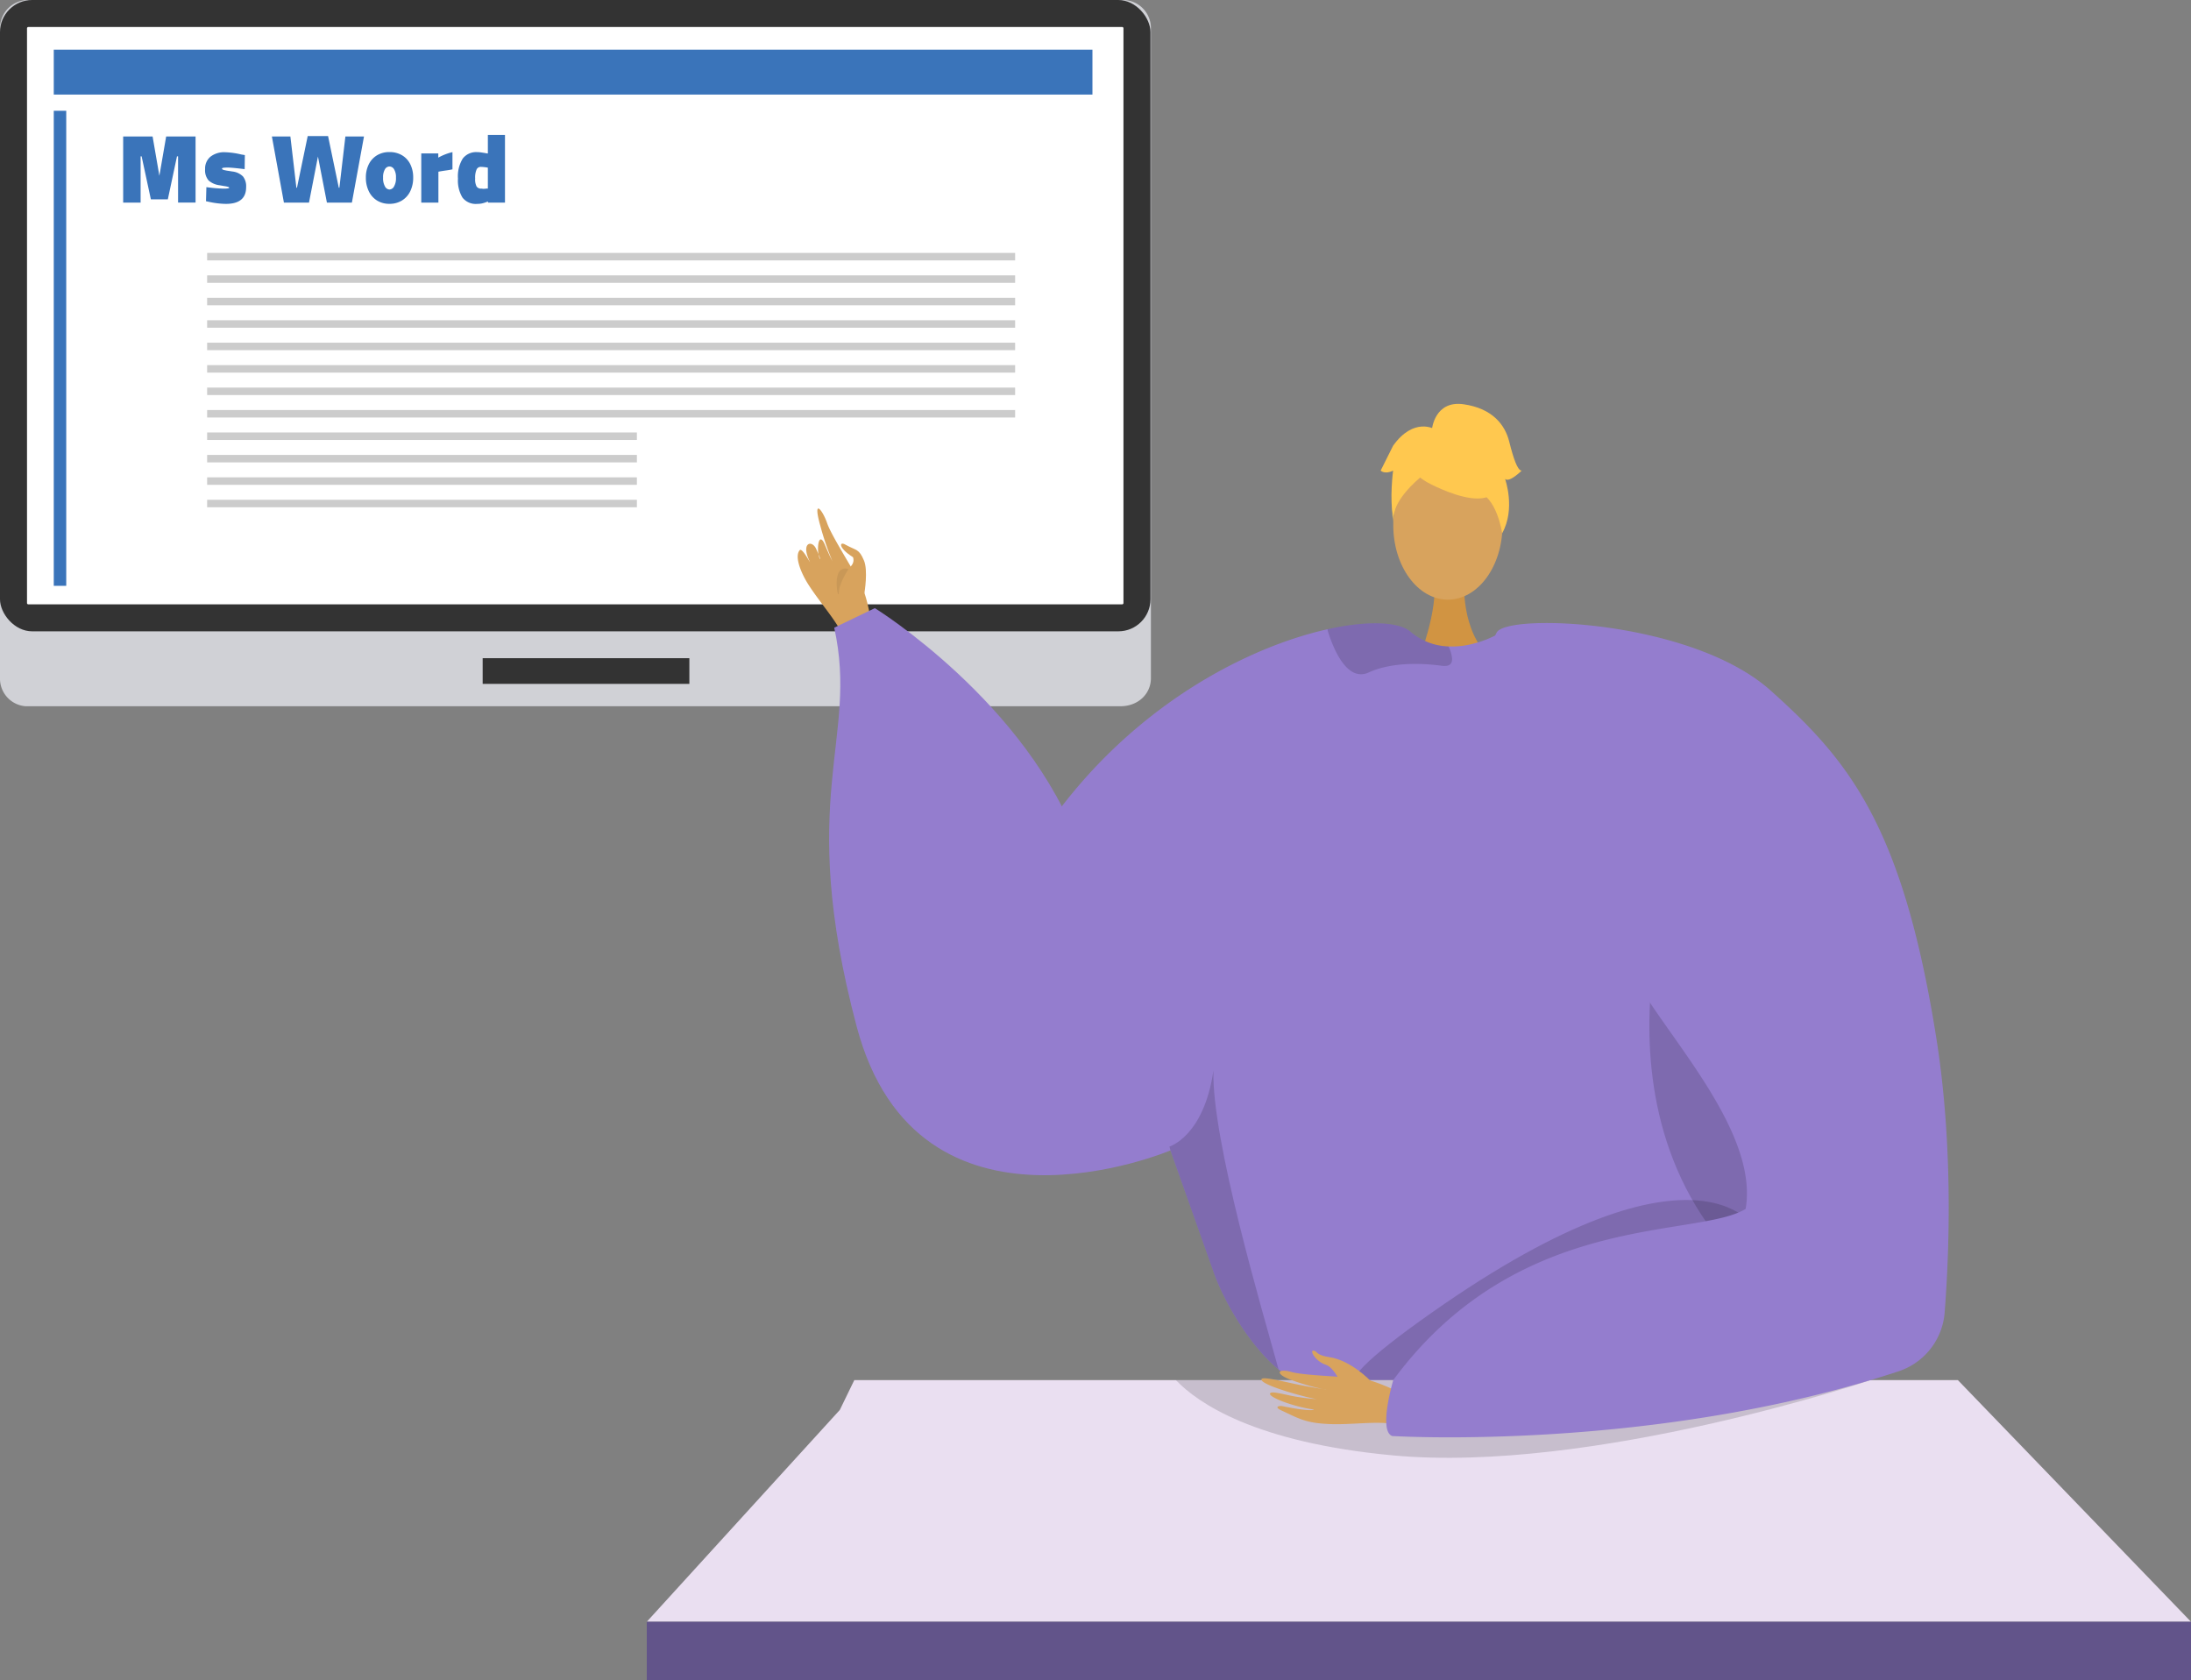 <svg xmlns="http://www.w3.org/2000/svg" width="435" height="333.599" viewBox="0 0 435 333.599"><rect x="0" y="0" width="435" height="333.599" fill="#808080" stroke="none"/><defs><style>.a{fill:#d0d1d6;}.b{fill:#333;}.c{fill:#fff;}.d{fill:#3a74ba;}.e{fill:#ccc;}.f,.i{fill:#d8a35d;}.f,.g{fill-rule:evenodd;}.g{fill:#c99857;}.h{fill:#d19442;}.j{fill:#947dce;}.k{opacity:0.15;}.l{fill:#ffc84f;}.m{fill:#eadff1;}.n{fill:#62548a;}</style></defs><g transform="translate(-783.008 -307.487)"><g transform="translate(783.008 307.487)"><path class="a" d="M1005.447,447.709H788.086a5.493,5.493,0,0,1-5.078-5.571V313.058a5.571,5.571,0,0,1,5.571-5.571h217.36a5.571,5.571,0,0,1,5.571,5.571V442.139C1011.51,445.215,1009.016,447.709,1005.447,447.709Z" transform="translate(-783.008 -307.487)"/><g transform="translate(95.828 130.68)"><rect class="b" width="41.038" height="5.101"/></g><g transform="translate(0 0)"><rect class="b" width="228.414" height="125.349" rx="6.377"/></g><g transform="translate(5.364 5.364)"><rect class="c" width="114.622" height="217.687" rx="0.237" transform="translate(217.687) rotate(90)"/></g><g transform="translate(24.45 26.784)"><path class="d" d="M825.373,338.5v13.127H821.9V342.45h-.215l-1.816,8.536H816.5l-1.836-8.536h-.2v9.181H811V338.5h5.841l1.348,7.813,1.348-7.813Z" transform="translate(-810.996 -338.191)"/><path class="d" d="M830.443,351.947l-.645-.137.078-2.794a30.392,30.392,0,0,0,3.379.294q1.153,0,1.153-.176c0-.065-.079-.124-.235-.176a4.962,4.962,0,0,0-.762-.156l-.879-.156a4.05,4.05,0,0,1-2.208-.948,3.072,3.072,0,0,1-.7-2.256,3.025,3.025,0,0,1,1.075-2.481,4.4,4.4,0,0,1,2.871-.879,16.094,16.094,0,0,1,3.243.449l.7.117-.039,2.794q-2.52-.313-3.34-.313a6.975,6.975,0,0,0-.86.039q-.294.039-.294.176,0,.156.322.253a7.293,7.293,0,0,0,1.046.2l.723.117a3.525,3.525,0,0,1,2.08.986,3.167,3.167,0,0,1,.616,2.119q0,3.322-4.024,3.321A16.649,16.649,0,0,1,830.443,351.947Z" transform="translate(-813.35 -338.643)"/><path class="d" d="M844.8,338.493h3.672l1.192,10.177h.118l2.129-10.255h4.043l2.13,10.255h.117l1.192-10.177h3.692l-2.4,13.127h-4.962l-1.778-9.142-1.778,9.142h-4.981Z" transform="translate(-815.269 -338.18)"/><path class="d" d="M868.376,351.67a4.369,4.369,0,0,1-1.641-1.856,6.107,6.107,0,0,1-.577-2.7,5.8,5.8,0,0,1,.566-2.609,4.334,4.334,0,0,1,1.621-1.8,4.65,4.65,0,0,1,2.5-.654,4.755,4.755,0,0,1,2.511.645,4.255,4.255,0,0,1,1.631,1.787,5.846,5.846,0,0,1,.566,2.628,6.109,6.109,0,0,1-.576,2.706,4.371,4.371,0,0,1-1.651,1.846,4.627,4.627,0,0,1-2.481.664A4.575,4.575,0,0,1,868.376,351.67Zm3.369-2.784a3.248,3.248,0,0,0,.39-1.767,3.006,3.006,0,0,0-.371-1.642,1.08,1.08,0,0,0-.918-.566,1.057,1.057,0,0,0-.908.566,3.059,3.059,0,0,0-.362,1.642,3.311,3.311,0,0,0,.381,1.767,1.073,1.073,0,0,0,.888.6A1.094,1.094,0,0,0,871.746,348.886Z" transform="translate(-817.969 -338.641)"/><path class="d" d="M878.748,342.313h3.379v.84a11.087,11.087,0,0,1,2.813-1.094v3.418q-.605.138-1.5.254-.156.02-.977.156l-.313.059v6.134h-3.4Z" transform="translate(-819.56 -338.641)"/><path class="d" d="M887.976,350.58a6.528,6.528,0,0,1-.888-3.761,6.651,6.651,0,0,1,.957-3.984,3.346,3.346,0,0,1,2.852-1.27,5.881,5.881,0,0,1,.909.079c.332.052.549.085.654.1a2.568,2.568,0,0,0,.3.059c.1.013.186.026.264.038v-3.692h3.4v13.439h-3.379v-.234a6.528,6.528,0,0,1-1.24.41,5.157,5.157,0,0,1-.909.079A3.323,3.323,0,0,1,887.976,350.58Zm3.927-1.749a2,2,0,0,0,.3.02,4.542,4.542,0,0,0,.625-.059l.195.019v-4.161a8.28,8.28,0,0,0-1.426-.156.885.885,0,0,0-.811.518,4.022,4.022,0,0,0-.283,1.787,3.1,3.1,0,0,0,.283,1.592,1.056,1.056,0,0,0,.947.42A1.625,1.625,0,0,1,891.9,348.831Z" transform="translate(-820.614 -338.146)"/></g><g transform="translate(10.675 9.864)"><rect class="d" width="206.217" height="8.912"/></g><g transform="translate(10.675 21.994)"><rect class="d" width="2.476" height="94.32"/></g><g transform="translate(41.125 50.216)"><rect class="e" width="160.418" height="1.485"/></g><g transform="translate(41.125 54.672)"><rect class="e" width="160.418" height="1.485"/></g><g transform="translate(41.125 59.128)"><rect class="e" width="160.418" height="1.485"/></g><g transform="translate(41.125 63.584)"><rect class="e" width="160.418" height="1.485"/></g><g transform="translate(41.125 68.04)"><rect class="e" width="160.418" height="1.485"/></g><g transform="translate(41.125 72.496)"><rect class="e" width="160.418" height="1.485"/></g><g transform="translate(41.125 76.953)"><rect class="e" width="160.418" height="1.485"/></g><g transform="translate(41.125 81.409)"><rect class="e" width="160.418" height="1.485"/></g><g transform="translate(41.125 85.865)"><rect class="e" width="85.325" height="1.485"/></g><g transform="translate(41.125 90.321)"><rect class="e" width="85.325" height="1.485"/></g><g transform="translate(41.125 94.777)"><rect class="e" width="85.325" height="1.485"/></g><g transform="translate(41.125 99.233)"><rect class="e" width="85.325" height="1.485"/></g></g><g transform="translate(911.42 387.672)"><g transform="translate(29.97 20.79)"><path class="f" d="M979.8,452c-.23-.787-.938-10.273-3.113-14.2s-5.767-9.558-6.539-11.822c-.909-2.663-2.964-5.19-1.339.583a54.841,54.841,0,0,0,2.388,6.98c.236.38-.224-.266-1.475-3.241-1.331-3.162-1.8,1.305-.986,2.818,0,0,.227.163-.776-2.047-.852-1.877-3.135-1.221-1.227,2.608-.033.068-1.554-2.862-2.021-2.351-1.133,1.243.307,4.615,1.647,6.732,2.614,4.129,6.427,8.053,7.461,11.6Z" transform="translate(-964.307 -423.072)"/><path class="f" d="M978.793,440.834s.759-4.481-.1-6.466c-1.01-2.344-1.441-1.9-3.645-3.107-1.254-.775-1.536.586,1.486,2.478.538,1.741-1.475,2.245-1.388,3.453s.924,4.428,1.686,4.855S978.793,440.834,978.793,440.834Z" transform="translate(-965.552 -424.079)"/><path class="g" d="M975.505,436.813s-1.882,2.74-1.926,4.715S971.84,435.69,975.505,436.813Z" transform="translate(-965.424 -424.795)"/></g><g transform="translate(36.206)"><path class="h" d="M1114.505,438.924s-.9,10.053,5.3,15.613-14.291,0-14.291,0,3.813-9.629,2.958-15.613S1114.505,438.924,1114.505,438.924Z" transform="translate(-988.391 -403.949)"/><ellipse class="i" cx="10.842" cy="14.792" rx="10.842" ry="14.792" transform="translate(112.001 9.289)"/><path class="j" d="M1011,504.477c16.412-34.332,45.7-50,64.405-54.154,8.095-1.8,14.206-1.449,16.437.478a12.129,12.129,0,0,0,7.568,2.94,16.409,16.409,0,0,0,4.249-.387,21.147,21.147,0,0,0,4.505-1.531c.692-.321,1.095-.552,1.095-.552a43.95,43.95,0,0,1,11.447.683c42.312,8.284,49.674,79.229,49.295,85.332-.231,3.631-3.985,20.085-8.679,34.71-3.846,12.007-8.334,22.787-12.023,24.277-8.186,3.293-69.989,7.814-82.7,1.754-.3-.223-.618-.461-.923-.725-4.768-3.879-9.939-11.538-12.681-18.71,0-.008-7.305-20.6-8.8-24.788-.017-.041-.024-.074-.041-.107-.05-.165-.108-.322-.165-.47-.016-.058-.041-.107-.058-.164" transform="translate(-976.444 -405.577)"/><path class="k" d="M1048.706,565.909c.016.058.041.107.058.164.058.148.115.3.165.47.016.032.025.066.041.107,1.49,4.192,8.794,24.78,8.794,24.788,2.742,7.172,7.914,14.831,12.682,18.71-3.237-11.718-13.324-45.687-12.937-59.374C1055.582,563.965,1048.706,565.9,1048.706,565.909Z" transform="translate(-981.21 -418.423)"/><path class="k" d="M1161.444,511.922s-20.482,61.14,36.344,87.106l1.155.768-.293-14.38s-26.776-37.365-26.877-38.327S1161.444,511.922,1161.444,511.922Z" transform="translate(-995.006 -413.512)"/><path class="k" d="M1109.443,456.171c.033.98-.486,1.622-2.058,1.408-4.908-.667-10.45-.528-14.477,1.317a3.42,3.42,0,0,1-3.31-.14c-2.578-1.507-4.176-6-4.809-8a1.365,1.365,0,0,1-.066-.437c8.095-1.8,14.206-1.449,16.437.478a12.129,12.129,0,0,0,7.568,2.94A6.656,6.656,0,0,1,1109.443,456.171Z" transform="translate(-985.763 -405.577)"/><g transform="translate(109.494)"><g transform="translate(2.289 4.124)"><path class="l" d="M1106.828,415.461s18.769,10.406,13.2-6.3C1116.172,397.6,1094.027,408.012,1106.828,415.461Z" transform="translate(-1099.841 -403.994)"/><path class="l" d="M1109.108,411.577s-10.5,6.231-9.488,12.482c0,0-2.316-18.663,8.126-19.132s14.484.539,13.557,20.274C1121.3,425.2,1118.269,409.5,1109.108,411.577Z" transform="translate(-1099.401 -404.102)"/></g><path class="l" d="M1108.432,404.344s.528-5.815,6.292-4.991,8.235,4.117,9.058,7.412,1.648,5.764,2.47,5.764c0,0-2.47,2.471-3.293,1.647,0,0,2.137,5.923-.578,10.785,0,0-1.069-7.49-5.187-8.314S1108.432,404.344,1108.432,404.344Z" transform="translate(-1098.254 -399.273)"/><path class="l" d="M1107.487,404.945s-4.118-2.471-8.235,3.293l-2.47,4.941s.824.824,2.47,0c0,0-.75,5.8.037,9.078l2.434-9.9Z" transform="translate(-1096.781 -399.924)"/></g><path class="k" d="M1171,586.64s-10.593-22.217-64.906,15.969,50.975-9.368,50.975-9.368Z" transform="translate(-986.497 -422.144)"/><path class="j" d="M1039.2,553.369s-50.127,21.266-62.29-24.6.488-56.862-4.457-79.188l8.063-3.882s30.348,18.711,40.737,47.6S1039.2,553.369,1039.2,553.369Z" transform="translate(-971.445 -405.142)"/></g><path class="m" d="M930,669.129h306.588l-46.284-47.98H971.2l-2.875,5.921Z" transform="translate(-930 -427.318)"/><path class="k" d="M1050.244,621.149c4.351,4.544,15.679,12.405,43.158,14.952,39.464,3.653,94.78-14.952,94.78-14.952Z" transform="translate(-945.198 -427.318)"/><g transform="translate(122.036 43.515)"><g transform="translate(0 144.46)"><path class="f" d="M1102.6,626.128c-.781-.261-9.02-5.2-13.487-5.608s-11.147-.6-13.453-1.255c-2.712-.771-3.4.307-.273,1.5a44.041,44.041,0,0,0,7.115,2.015c.447.018-2.464-.373-5.627-1.028-3.362-.7-7.011-1.645-7.177-1.046-.324,1.161,9.363,3.773,11.07,3.957a42.966,42.966,0,0,1-4.5-.545c-2.03-.36-4.358-1.079-4.814-.658-.721.664,4.41,2.677,8.65,3.265.073.137-1.3.352-6.286-.685-.5-.1-1.778.115-.136.874,3.456,1.6,4.824,2.541,9.832,2.7,4.883.153,10.274-.853,13.786.325Z" transform="translate(-1069.693 -615.023)"/><path class="f" d="M1092.726,620.383s-3.782-3.971-8.027-4.627c-2.524-.389-2.464-1.025-2.9-1.214-1.428-.628-.045,2.023,2.1,2.7,1.742.553,2.715,3.53,3.763,4.162s4.181,1.79,4.963,1.38S1092.726,620.383,1092.726,620.383Z" transform="translate(-1071.15 -614.447)"/></g><path class="j" d="M1174.35,462.47c15.512,13.88,26.245,26.77,32.94,69.174,3.4,21.514,2.513,43.027,1.628,54.373a13.4,13.4,0,0,1-9.212,11.656C1151.106,613.7,1099.23,610.5,1099.23,610.5c-2.783-1.035.218-11.105.218-11.105,24.864-33.745,60.4-28.071,69.961-33.989,2.982-17.492-21.048-39.383-23.881-50.234-7.422-28.456-31.85-53.08-25.529-64.233C1122.183,447.084,1158.7,448.471,1174.35,462.47Z" transform="translate(-1073.277 -449.085)"/></g><rect class="n" width="306.588" height="11.604" transform="translate(0 241.81)"/></g></g></svg>
